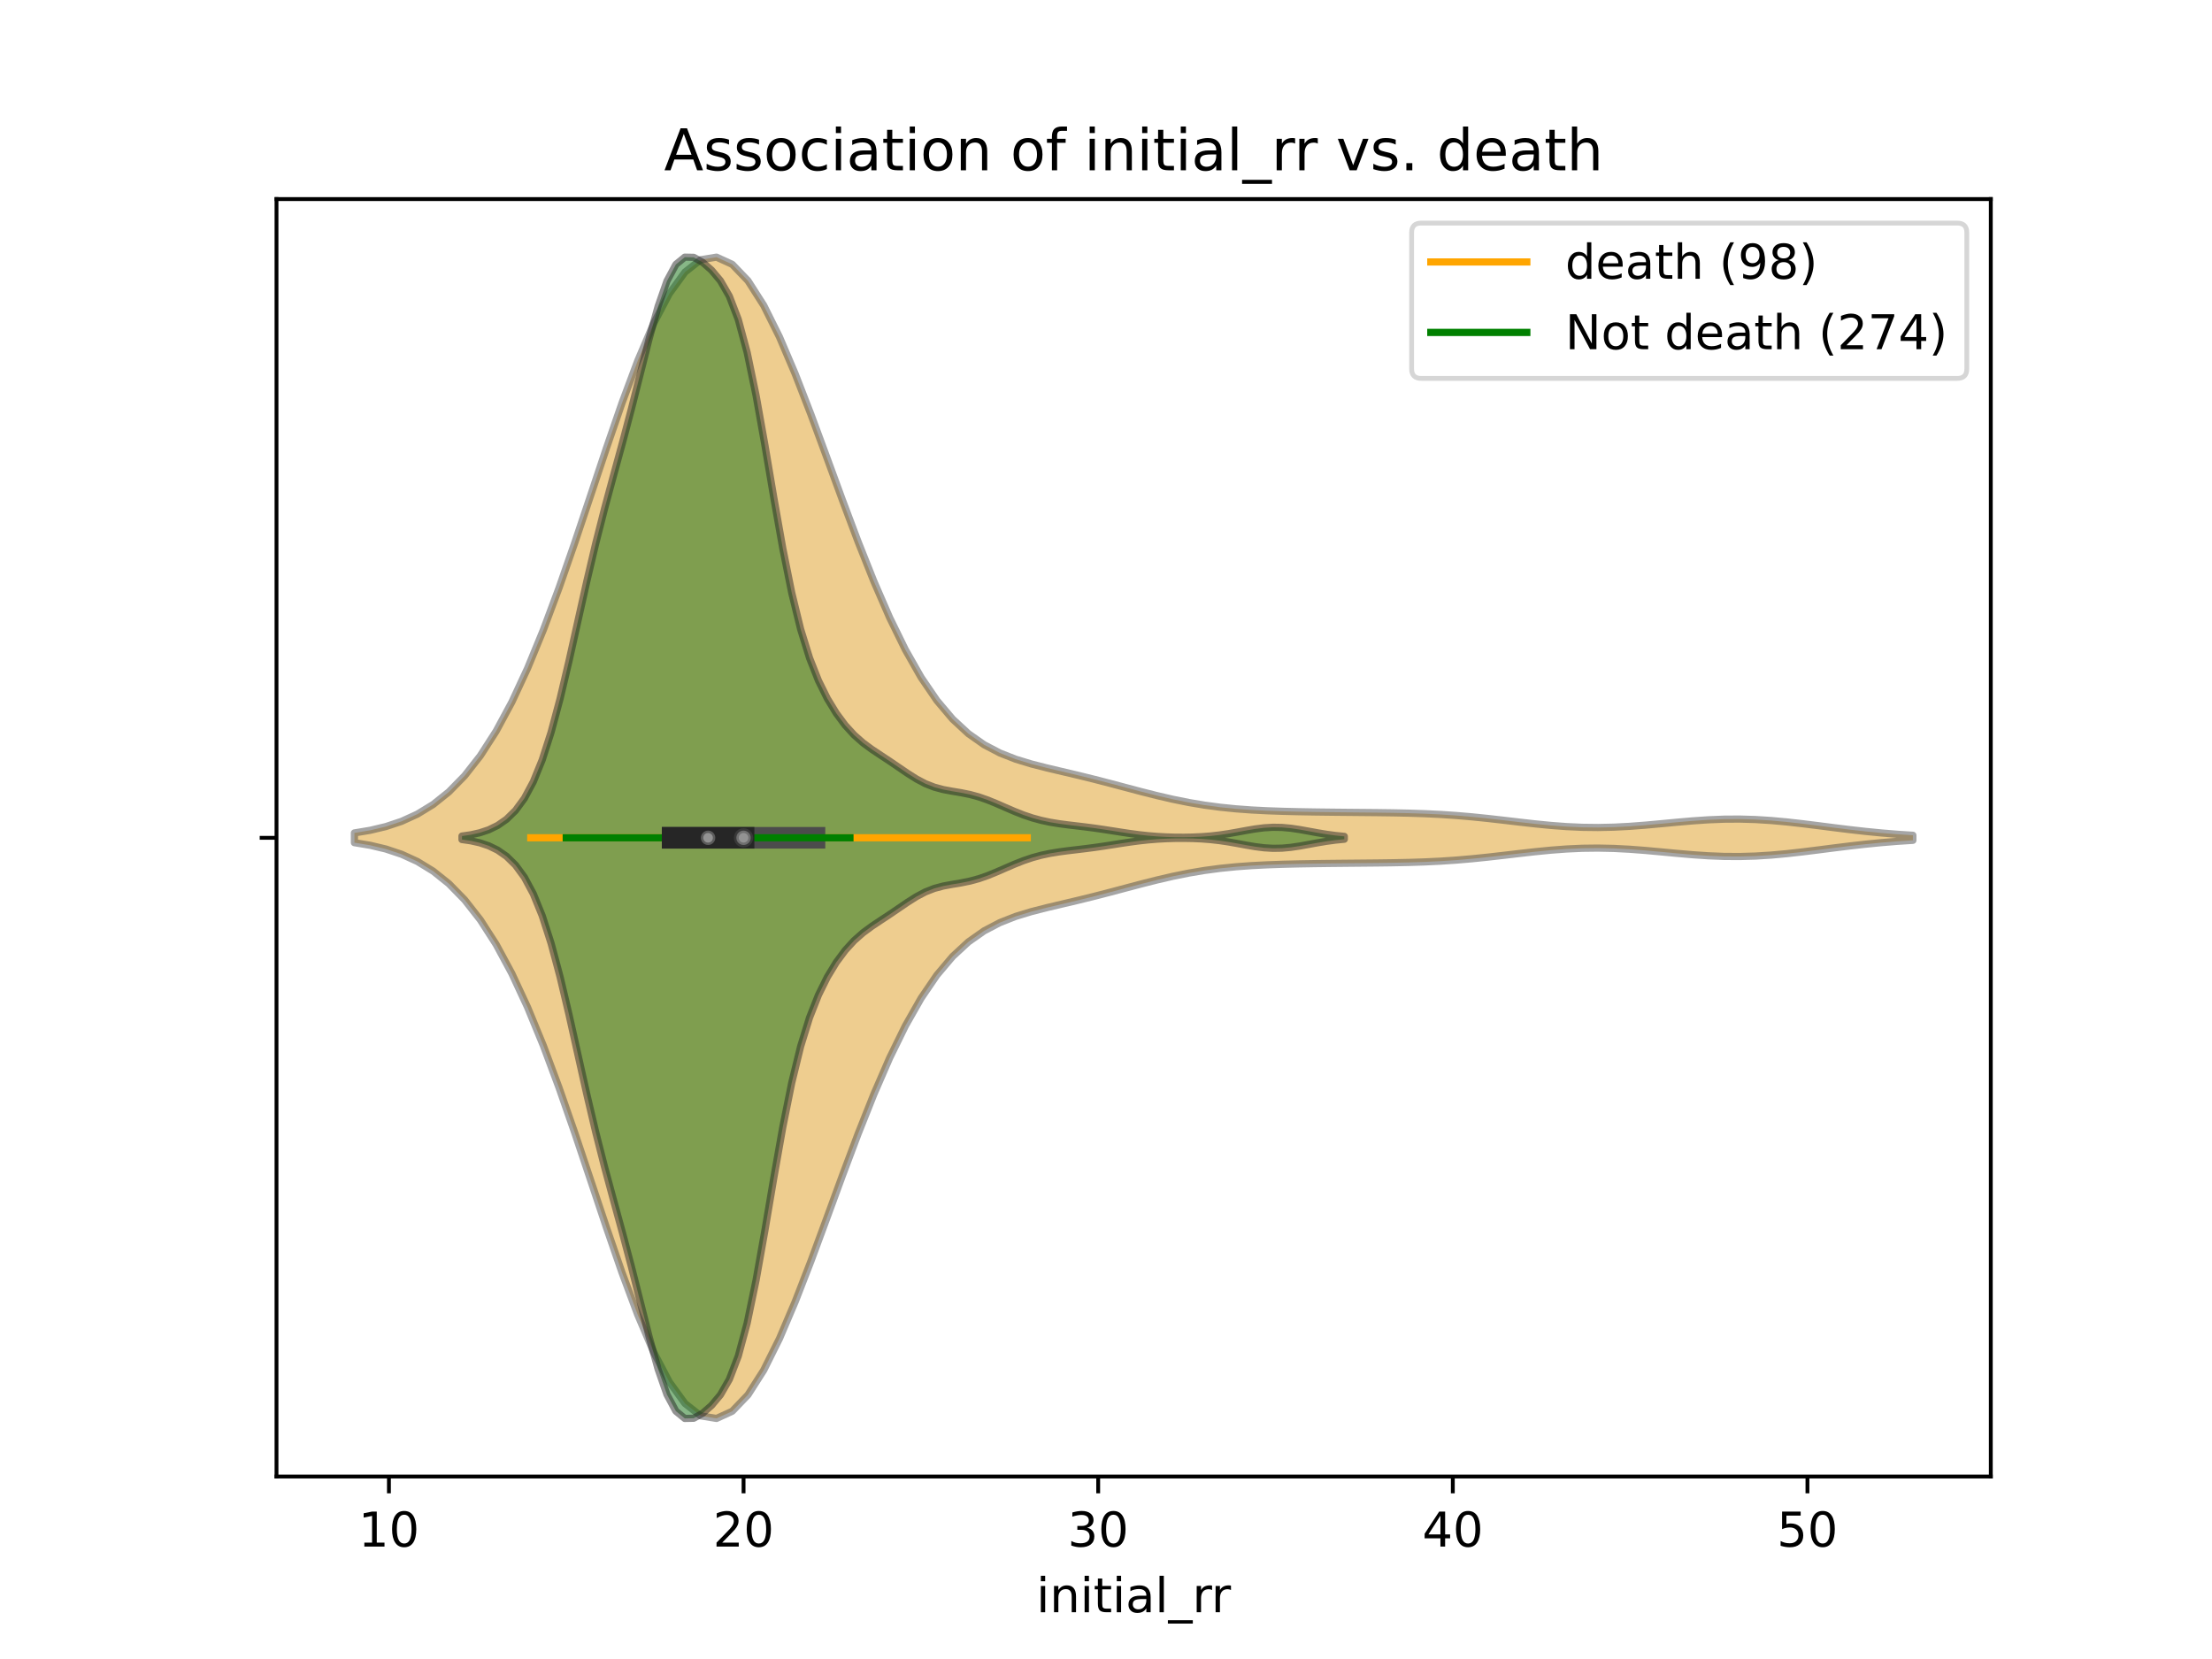 <?xml version="1.0" encoding="utf-8" standalone="no"?>
<!DOCTYPE svg PUBLIC "-//W3C//DTD SVG 1.1//EN"
  "http://www.w3.org/Graphics/SVG/1.1/DTD/svg11.dtd">
<!-- Created with matplotlib (https://matplotlib.org/) -->
<svg height="345.6pt" version="1.1" viewBox="0 0 460.8 345.6" width="460.8pt" xmlns="http://www.w3.org/2000/svg" xmlns:xlink="http://www.w3.org/1999/xlink">
 <defs>
  <style type="text/css">
*{stroke-linecap:butt;stroke-linejoin:round;}
  </style>
 </defs>
 <g id="figure_1">
  <g id="patch_1">
   <path d="M 0 345.6 
L 460.8 345.6 
L 460.8 0 
L 0 0 
z
" style="fill:#ffffff;"/>
  </g>
  <g id="axes_1">
   <g id="patch_2">
    <path d="M 57.6 307.584 
L 414.72 307.584 
L 414.72 41.472 
L 57.6 41.472 
z
" style="fill:#ffffff;"/>
   </g>
   <g id="PolyCollection_1">
    <defs>
     <path d="M 73.833 -170.055 
L 73.833 -172.089 
L 77.112 -172.632 
L 80.391 -173.412 
L 83.671 -174.506 
L 86.95 -176.005 
L 90.229 -178.011 
L 93.509 -180.635 
L 96.788 -183.987 
L 100.067 -188.171 
L 103.347 -193.271 
L 106.626 -199.341 
L 109.905 -206.388 
L 113.185 -214.363 
L 116.464 -223.151 
L 119.743 -232.563 
L 123.023 -242.341 
L 126.302 -252.164 
L 129.581 -261.668 
L 132.861 -270.46 
L 136.14 -278.158 
L 139.42 -284.408 
L 142.699 -288.922 
L 145.978 -291.497 
L 149.258 -292.032 
L 152.537 -290.534 
L 155.816 -287.116 
L 159.096 -281.98 
L 162.375 -275.403 
L 165.654 -267.71 
L 168.934 -259.251 
L 172.213 -250.379 
L 175.492 -241.431 
L 178.772 -232.709 
L 182.051 -224.476 
L 185.33 -216.937 
L 188.61 -210.243 
L 191.889 -204.48 
L 195.168 -199.675 
L 198.448 -195.797 
L 201.727 -192.766 
L 205.006 -190.461 
L 208.286 -188.741 
L 211.565 -187.453 
L 214.844 -186.453 
L 218.124 -185.615 
L 221.403 -184.841 
L 224.682 -184.067 
L 227.962 -183.259 
L 231.241 -182.412 
L 234.52 -181.54 
L 237.8 -180.673 
L 241.079 -179.845 
L 244.358 -179.087 
L 247.638 -178.425 
L 250.917 -177.874 
L 254.196 -177.436 
L 257.476 -177.105 
L 260.755 -176.866 
L 264.034 -176.7 
L 267.314 -176.586 
L 270.593 -176.507 
L 273.872 -176.451 
L 277.152 -176.41 
L 280.431 -176.376 
L 283.71 -176.346 
L 286.99 -176.314 
L 290.269 -176.27 
L 293.548 -176.201 
L 296.828 -176.094 
L 300.107 -175.936 
L 303.386 -175.717 
L 306.666 -175.436 
L 309.945 -175.1 
L 313.224 -174.728 
L 316.504 -174.342 
L 319.783 -173.973 
L 323.062 -173.651 
L 326.342 -173.405 
L 329.621 -173.256 
L 332.9 -173.216 
L 336.18 -173.286 
L 339.459 -173.456 
L 342.739 -173.705 
L 346.018 -174.003 
L 349.297 -174.312 
L 352.577 -174.596 
L 355.856 -174.818 
L 359.135 -174.95 
L 362.415 -174.971 
L 365.694 -174.877 
L 368.973 -174.671 
L 372.253 -174.372 
L 375.532 -174.003 
L 378.811 -173.595 
L 382.091 -173.175 
L 385.37 -172.771 
L 388.649 -172.401 
L 391.929 -172.079 
L 395.208 -171.811 
L 398.487 -171.597 
L 398.487 -170.547 
L 398.487 -170.547 
L 395.208 -170.333 
L 391.929 -170.065 
L 388.649 -169.743 
L 385.37 -169.373 
L 382.091 -168.969 
L 378.811 -168.549 
L 375.532 -168.141 
L 372.253 -167.772 
L 368.973 -167.473 
L 365.694 -167.267 
L 362.415 -167.173 
L 359.135 -167.194 
L 355.856 -167.326 
L 352.577 -167.548 
L 349.297 -167.832 
L 346.018 -168.141 
L 342.739 -168.439 
L 339.459 -168.688 
L 336.18 -168.858 
L 332.9 -168.928 
L 329.621 -168.888 
L 326.342 -168.739 
L 323.062 -168.493 
L 319.783 -168.171 
L 316.504 -167.802 
L 313.224 -167.416 
L 309.945 -167.044 
L 306.666 -166.708 
L 303.386 -166.427 
L 300.107 -166.208 
L 296.828 -166.05 
L 293.548 -165.943 
L 290.269 -165.874 
L 286.99 -165.83 
L 283.71 -165.798 
L 280.431 -165.768 
L 277.152 -165.734 
L 273.872 -165.693 
L 270.593 -165.637 
L 267.314 -165.558 
L 264.034 -165.444 
L 260.755 -165.278 
L 257.476 -165.039 
L 254.196 -164.708 
L 250.917 -164.27 
L 247.638 -163.719 
L 244.358 -163.057 
L 241.079 -162.299 
L 237.8 -161.471 
L 234.52 -160.604 
L 231.241 -159.732 
L 227.962 -158.885 
L 224.682 -158.077 
L 221.403 -157.303 
L 218.124 -156.529 
L 214.844 -155.691 
L 211.565 -154.691 
L 208.286 -153.403 
L 205.006 -151.683 
L 201.727 -149.378 
L 198.448 -146.347 
L 195.168 -142.469 
L 191.889 -137.664 
L 188.61 -131.901 
L 185.33 -125.207 
L 182.051 -117.668 
L 178.772 -109.435 
L 175.492 -100.713 
L 172.213 -91.765 
L 168.934 -82.893 
L 165.654 -74.434 
L 162.375 -66.741 
L 159.096 -60.164 
L 155.816 -55.028 
L 152.537 -51.61 
L 149.258 -50.112 
L 145.978 -50.647 
L 142.699 -53.222 
L 139.42 -57.736 
L 136.14 -63.986 
L 132.861 -71.684 
L 129.581 -80.476 
L 126.302 -89.98 
L 123.023 -99.803 
L 119.743 -109.581 
L 116.464 -118.993 
L 113.185 -127.781 
L 109.905 -135.756 
L 106.626 -142.803 
L 103.347 -148.873 
L 100.067 -153.973 
L 96.788 -158.157 
L 93.509 -161.509 
L 90.229 -164.133 
L 86.95 -166.139 
L 83.671 -167.638 
L 80.391 -168.732 
L 77.112 -169.512 
L 73.833 -170.055 
z
" id="m2d7ee2be1f" style="stroke:#4c4c4c;stroke-opacity:0.5;stroke-width:1.5;"/>
    </defs>
    <g clip-path="url(#p3e695d80d6)">
     <use style="fill:#df9c20;fill-opacity:0.5;stroke:#4c4c4c;stroke-opacity:0.5;stroke-width:1.5;" x="0" xlink:href="#m2d7ee2be1f" y="345.6"/>
    </g>
   </g>
   <g id="PolyCollection_2">
    <defs>
     <path d="M 96.241 -170.708 
L 96.241 -171.436 
L 98.097 -171.703 
L 99.954 -172.118 
L 101.81 -172.737 
L 103.667 -173.64 
L 105.523 -174.93 
L 107.38 -176.75 
L 109.237 -179.283 
L 111.093 -182.736 
L 112.95 -187.297 
L 114.806 -193.071 
L 116.663 -200.004 
L 118.519 -207.844 
L 120.376 -216.163 
L 122.233 -224.465 
L 124.089 -232.348 
L 125.946 -239.657 
L 127.802 -246.532 
L 129.659 -253.32 
L 131.515 -260.35 
L 133.372 -267.696 
L 135.229 -275.042 
L 137.085 -281.741 
L 138.942 -287.064 
L 140.798 -290.513 
L 142.655 -292.032 
L 144.511 -291.993 
L 146.368 -290.955 
L 148.225 -289.326 
L 150.081 -287.11 
L 151.938 -283.889 
L 153.794 -279.051 
L 155.651 -272.148 
L 157.507 -263.197 
L 159.364 -252.761 
L 161.221 -241.793 
L 163.077 -231.314 
L 164.934 -222.103 
L 166.79 -214.517 
L 168.647 -208.516 
L 170.503 -203.811 
L 172.36 -200.063 
L 174.217 -197.012 
L 176.073 -194.512 
L 177.93 -192.483 
L 179.786 -190.845 
L 181.643 -189.48 
L 183.499 -188.245 
L 185.356 -187.02 
L 187.213 -185.756 
L 189.069 -184.49 
L 190.926 -183.318 
L 192.782 -182.341 
L 194.639 -181.614 
L 196.495 -181.119 
L 198.352 -180.774 
L 200.208 -180.465 
L 202.065 -180.089 
L 203.922 -179.584 
L 205.778 -178.936 
L 207.635 -178.177 
L 209.491 -177.365 
L 211.348 -176.565 
L 213.204 -175.833 
L 215.061 -175.207 
L 216.918 -174.702 
L 218.774 -174.309 
L 220.631 -174.006 
L 222.487 -173.761 
L 224.344 -173.542 
L 226.2 -173.319 
L 228.057 -173.077 
L 229.914 -172.808 
L 231.77 -172.521 
L 233.627 -172.229 
L 235.483 -171.953 
L 237.34 -171.708 
L 239.196 -171.508 
L 241.053 -171.357 
L 242.91 -171.255 
L 244.766 -171.199 
L 246.623 -171.187 
L 248.479 -171.22 
L 250.336 -171.304 
L 252.192 -171.448 
L 254.049 -171.659 
L 255.906 -171.934 
L 257.762 -172.26 
L 259.619 -172.603 
L 261.475 -172.917 
L 263.332 -173.152 
L 265.188 -173.264 
L 267.045 -173.232 
L 268.902 -173.062 
L 270.758 -172.787 
L 272.615 -172.453 
L 274.471 -172.113 
L 276.328 -171.805 
L 278.184 -171.555 
L 280.041 -171.369 
L 280.041 -170.775 
L 280.041 -170.775 
L 278.184 -170.589 
L 276.328 -170.339 
L 274.471 -170.031 
L 272.615 -169.691 
L 270.758 -169.357 
L 268.902 -169.082 
L 267.045 -168.912 
L 265.188 -168.88 
L 263.332 -168.992 
L 261.475 -169.227 
L 259.619 -169.541 
L 257.762 -169.884 
L 255.906 -170.21 
L 254.049 -170.485 
L 252.192 -170.696 
L 250.336 -170.84 
L 248.479 -170.924 
L 246.623 -170.957 
L 244.766 -170.945 
L 242.91 -170.889 
L 241.053 -170.787 
L 239.196 -170.636 
L 237.34 -170.436 
L 235.483 -170.191 
L 233.627 -169.915 
L 231.77 -169.623 
L 229.914 -169.336 
L 228.057 -169.067 
L 226.2 -168.825 
L 224.344 -168.602 
L 222.487 -168.383 
L 220.631 -168.138 
L 218.774 -167.835 
L 216.918 -167.442 
L 215.061 -166.937 
L 213.204 -166.311 
L 211.348 -165.579 
L 209.491 -164.779 
L 207.635 -163.967 
L 205.778 -163.208 
L 203.922 -162.56 
L 202.065 -162.055 
L 200.208 -161.679 
L 198.352 -161.37 
L 196.495 -161.025 
L 194.639 -160.53 
L 192.782 -159.803 
L 190.926 -158.826 
L 189.069 -157.654 
L 187.213 -156.388 
L 185.356 -155.124 
L 183.499 -153.899 
L 181.643 -152.664 
L 179.786 -151.299 
L 177.93 -149.661 
L 176.073 -147.632 
L 174.217 -145.132 
L 172.36 -142.081 
L 170.503 -138.333 
L 168.647 -133.628 
L 166.79 -127.627 
L 164.934 -120.041 
L 163.077 -110.83 
L 161.221 -100.351 
L 159.364 -89.383 
L 157.507 -78.947 
L 155.651 -69.996 
L 153.794 -63.093 
L 151.938 -58.255 
L 150.081 -55.034 
L 148.225 -52.818 
L 146.368 -51.189 
L 144.511 -50.151 
L 142.655 -50.112 
L 140.798 -51.631 
L 138.942 -55.08 
L 137.085 -60.403 
L 135.229 -67.102 
L 133.372 -74.448 
L 131.515 -81.794 
L 129.659 -88.824 
L 127.802 -95.612 
L 125.946 -102.487 
L 124.089 -109.796 
L 122.233 -117.679 
L 120.376 -125.981 
L 118.519 -134.3 
L 116.663 -142.14 
L 114.806 -149.073 
L 112.95 -154.847 
L 111.093 -159.408 
L 109.237 -162.861 
L 107.38 -165.394 
L 105.523 -167.214 
L 103.667 -168.504 
L 101.81 -169.407 
L 99.954 -170.026 
L 98.097 -170.441 
L 96.241 -170.708 
z
" id="m67e05149ea" style="stroke:#262626;stroke-opacity:0.5;stroke-width:1.5;"/>
    </defs>
    <g clip-path="url(#p3e695d80d6)">
     <use style="fill:#107010;fill-opacity:0.5;stroke:#262626;stroke-opacity:0.5;stroke-width:1.5;" x="0" xlink:href="#m67e05149ea" y="345.6"/>
    </g>
   </g>
   <g id="matplotlib.axis_1">
    <g id="xtick_1">
     <g id="line2d_1">
      <defs>
       <path d="M 0 0 
L 0 3.5 
" id="m4be0f87390" style="stroke:#000000;stroke-width:0.8;"/>
      </defs>
      <g>
       <use style="stroke:#000000;stroke-width:0.8;" x="81.021" xlink:href="#m4be0f87390" y="307.584"/>
      </g>
     </g>
     <g id="text_1">
      <!-- 10 -->
      <defs>
       <path d="M 12.406 8.297 
L 28.516 8.297 
L 28.516 63.922 
L 10.984 60.406 
L 10.984 69.391 
L 28.422 72.906 
L 38.281 72.906 
L 38.281 8.297 
L 54.391 8.297 
L 54.391 0 
L 12.406 0 
z
" id="DejaVuSans-49"/>
       <path d="M 31.781 66.406 
Q 24.172 66.406 20.328 58.906 
Q 16.5 51.422 16.5 36.375 
Q 16.5 21.391 20.328 13.891 
Q 24.172 6.391 31.781 6.391 
Q 39.453 6.391 43.281 13.891 
Q 47.125 21.391 47.125 36.375 
Q 47.125 51.422 43.281 58.906 
Q 39.453 66.406 31.781 66.406 
z
M 31.781 74.219 
Q 44.047 74.219 50.516 64.516 
Q 56.984 54.828 56.984 36.375 
Q 56.984 17.969 50.516 8.266 
Q 44.047 -1.422 31.781 -1.422 
Q 19.531 -1.422 13.062 8.266 
Q 6.594 17.969 6.594 36.375 
Q 6.594 54.828 13.062 64.516 
Q 19.531 74.219 31.781 74.219 
z
" id="DejaVuSans-48"/>
      </defs>
      <g transform="translate(74.659 322.182)scale(0.1 -0.1)">
       <use xlink:href="#DejaVuSans-49"/>
       <use x="63.623" xlink:href="#DejaVuSans-48"/>
      </g>
     </g>
    </g>
    <g id="xtick_2">
     <g id="line2d_2">
      <g>
       <use style="stroke:#000000;stroke-width:0.8;" x="154.897" xlink:href="#m4be0f87390" y="307.584"/>
      </g>
     </g>
     <g id="text_2">
      <!-- 20 -->
      <defs>
       <path d="M 19.188 8.297 
L 53.609 8.297 
L 53.609 0 
L 7.328 0 
L 7.328 8.297 
Q 12.938 14.109 22.625 23.891 
Q 32.328 33.688 34.812 36.531 
Q 39.547 41.844 41.422 45.531 
Q 43.312 49.219 43.312 52.781 
Q 43.312 58.594 39.234 62.25 
Q 35.156 65.922 28.609 65.922 
Q 23.969 65.922 18.812 64.312 
Q 13.672 62.703 7.812 59.422 
L 7.812 69.391 
Q 13.766 71.781 18.938 73 
Q 24.125 74.219 28.422 74.219 
Q 39.75 74.219 46.484 68.547 
Q 53.219 62.891 53.219 53.422 
Q 53.219 48.922 51.531 44.891 
Q 49.859 40.875 45.406 35.406 
Q 44.188 33.984 37.641 27.219 
Q 31.109 20.453 19.188 8.297 
z
" id="DejaVuSans-50"/>
      </defs>
      <g transform="translate(148.534 322.182)scale(0.1 -0.1)">
       <use xlink:href="#DejaVuSans-50"/>
       <use x="63.623" xlink:href="#DejaVuSans-48"/>
      </g>
     </g>
    </g>
    <g id="xtick_3">
     <g id="line2d_3">
      <g>
       <use style="stroke:#000000;stroke-width:0.8;" x="228.772" xlink:href="#m4be0f87390" y="307.584"/>
      </g>
     </g>
     <g id="text_3">
      <!-- 30 -->
      <defs>
       <path d="M 40.578 39.312 
Q 47.656 37.797 51.625 33 
Q 55.609 28.219 55.609 21.188 
Q 55.609 10.406 48.188 4.484 
Q 40.766 -1.422 27.094 -1.422 
Q 22.516 -1.422 17.656 -0.516 
Q 12.797 0.391 7.625 2.203 
L 7.625 11.719 
Q 11.719 9.328 16.594 8.109 
Q 21.484 6.891 26.812 6.891 
Q 36.078 6.891 40.938 10.547 
Q 45.797 14.203 45.797 21.188 
Q 45.797 27.641 41.281 31.266 
Q 36.766 34.906 28.719 34.906 
L 20.219 34.906 
L 20.219 43.016 
L 29.109 43.016 
Q 36.375 43.016 40.234 45.922 
Q 44.094 48.828 44.094 54.297 
Q 44.094 59.906 40.109 62.906 
Q 36.141 65.922 28.719 65.922 
Q 24.656 65.922 20.016 65.031 
Q 15.375 64.156 9.812 62.312 
L 9.812 71.094 
Q 15.438 72.656 20.344 73.438 
Q 25.25 74.219 29.594 74.219 
Q 40.828 74.219 47.359 69.109 
Q 53.906 64.016 53.906 55.328 
Q 53.906 49.266 50.438 45.094 
Q 46.969 40.922 40.578 39.312 
z
" id="DejaVuSans-51"/>
      </defs>
      <g transform="translate(222.41 322.182)scale(0.1 -0.1)">
       <use xlink:href="#DejaVuSans-51"/>
       <use x="63.623" xlink:href="#DejaVuSans-48"/>
      </g>
     </g>
    </g>
    <g id="xtick_4">
     <g id="line2d_4">
      <g>
       <use style="stroke:#000000;stroke-width:0.8;" x="302.648" xlink:href="#m4be0f87390" y="307.584"/>
      </g>
     </g>
     <g id="text_4">
      <!-- 40 -->
      <defs>
       <path d="M 37.797 64.312 
L 12.891 25.391 
L 37.797 25.391 
z
M 35.203 72.906 
L 47.609 72.906 
L 47.609 25.391 
L 58.016 25.391 
L 58.016 17.188 
L 47.609 17.188 
L 47.609 0 
L 37.797 0 
L 37.797 17.188 
L 4.891 17.188 
L 4.891 26.703 
z
" id="DejaVuSans-52"/>
      </defs>
      <g transform="translate(296.286 322.182)scale(0.1 -0.1)">
       <use xlink:href="#DejaVuSans-52"/>
       <use x="63.623" xlink:href="#DejaVuSans-48"/>
      </g>
     </g>
    </g>
    <g id="xtick_5">
     <g id="line2d_5">
      <g>
       <use style="stroke:#000000;stroke-width:0.8;" x="376.524" xlink:href="#m4be0f87390" y="307.584"/>
      </g>
     </g>
     <g id="text_5">
      <!-- 50 -->
      <defs>
       <path d="M 10.797 72.906 
L 49.516 72.906 
L 49.516 64.594 
L 19.828 64.594 
L 19.828 46.734 
Q 21.969 47.469 24.109 47.828 
Q 26.266 48.188 28.422 48.188 
Q 40.625 48.188 47.75 41.5 
Q 54.891 34.812 54.891 23.391 
Q 54.891 11.625 47.562 5.094 
Q 40.234 -1.422 26.906 -1.422 
Q 22.312 -1.422 17.547 -0.641 
Q 12.797 0.141 7.719 1.703 
L 7.719 11.625 
Q 12.109 9.234 16.797 8.062 
Q 21.484 6.891 26.703 6.891 
Q 35.156 6.891 40.078 11.328 
Q 45.016 15.766 45.016 23.391 
Q 45.016 31 40.078 35.438 
Q 35.156 39.891 26.703 39.891 
Q 22.75 39.891 18.812 39.016 
Q 14.891 38.141 10.797 36.281 
z
" id="DejaVuSans-53"/>
      </defs>
      <g transform="translate(370.161 322.182)scale(0.1 -0.1)">
       <use xlink:href="#DejaVuSans-53"/>
       <use x="63.623" xlink:href="#DejaVuSans-48"/>
      </g>
     </g>
    </g>
    <g id="text_6">
     <!-- initial_rr -->
     <defs>
      <path d="M 9.422 54.688 
L 18.406 54.688 
L 18.406 0 
L 9.422 0 
z
M 9.422 75.984 
L 18.406 75.984 
L 18.406 64.594 
L 9.422 64.594 
z
" id="DejaVuSans-105"/>
      <path d="M 54.891 33.016 
L 54.891 0 
L 45.906 0 
L 45.906 32.719 
Q 45.906 40.484 42.875 44.328 
Q 39.844 48.188 33.797 48.188 
Q 26.516 48.188 22.312 43.547 
Q 18.109 38.922 18.109 30.906 
L 18.109 0 
L 9.078 0 
L 9.078 54.688 
L 18.109 54.688 
L 18.109 46.188 
Q 21.344 51.125 25.703 53.562 
Q 30.078 56 35.797 56 
Q 45.219 56 50.047 50.172 
Q 54.891 44.344 54.891 33.016 
z
" id="DejaVuSans-110"/>
      <path d="M 18.312 70.219 
L 18.312 54.688 
L 36.812 54.688 
L 36.812 47.703 
L 18.312 47.703 
L 18.312 18.016 
Q 18.312 11.328 20.141 9.422 
Q 21.969 7.516 27.594 7.516 
L 36.812 7.516 
L 36.812 0 
L 27.594 0 
Q 17.188 0 13.234 3.875 
Q 9.281 7.766 9.281 18.016 
L 9.281 47.703 
L 2.688 47.703 
L 2.688 54.688 
L 9.281 54.688 
L 9.281 70.219 
z
" id="DejaVuSans-116"/>
      <path d="M 34.281 27.484 
Q 23.391 27.484 19.188 25 
Q 14.984 22.516 14.984 16.5 
Q 14.984 11.719 18.141 8.906 
Q 21.297 6.109 26.703 6.109 
Q 34.188 6.109 38.703 11.406 
Q 43.219 16.703 43.219 25.484 
L 43.219 27.484 
z
M 52.203 31.203 
L 52.203 0 
L 43.219 0 
L 43.219 8.297 
Q 40.141 3.328 35.547 0.953 
Q 30.953 -1.422 24.312 -1.422 
Q 15.922 -1.422 10.953 3.297 
Q 6 8.016 6 15.922 
Q 6 25.141 12.172 29.828 
Q 18.359 34.516 30.609 34.516 
L 43.219 34.516 
L 43.219 35.406 
Q 43.219 41.609 39.141 45 
Q 35.062 48.391 27.688 48.391 
Q 23 48.391 18.547 47.266 
Q 14.109 46.141 10.016 43.891 
L 10.016 52.203 
Q 14.938 54.109 19.578 55.047 
Q 24.219 56 28.609 56 
Q 40.484 56 46.344 49.844 
Q 52.203 43.703 52.203 31.203 
z
" id="DejaVuSans-97"/>
      <path d="M 9.422 75.984 
L 18.406 75.984 
L 18.406 0 
L 9.422 0 
z
" id="DejaVuSans-108"/>
      <path d="M 50.984 -16.609 
L 50.984 -23.578 
L -0.984 -23.578 
L -0.984 -16.609 
z
" id="DejaVuSans-95"/>
      <path d="M 41.109 46.297 
Q 39.594 47.172 37.812 47.578 
Q 36.031 48 33.891 48 
Q 26.266 48 22.188 43.047 
Q 18.109 38.094 18.109 28.812 
L 18.109 0 
L 9.078 0 
L 9.078 54.688 
L 18.109 54.688 
L 18.109 46.188 
Q 20.953 51.172 25.484 53.578 
Q 30.031 56 36.531 56 
Q 37.453 56 38.578 55.875 
Q 39.703 55.766 41.062 55.516 
z
" id="DejaVuSans-114"/>
     </defs>
     <g transform="translate(215.887 335.861)scale(0.1 -0.1)">
      <use xlink:href="#DejaVuSans-105"/>
      <use x="27.783" xlink:href="#DejaVuSans-110"/>
      <use x="91.162" xlink:href="#DejaVuSans-105"/>
      <use x="118.945" xlink:href="#DejaVuSans-116"/>
      <use x="158.154" xlink:href="#DejaVuSans-105"/>
      <use x="185.938" xlink:href="#DejaVuSans-97"/>
      <use x="247.217" xlink:href="#DejaVuSans-108"/>
      <use x="275" xlink:href="#DejaVuSans-95"/>
      <use x="325" xlink:href="#DejaVuSans-114"/>
      <use x="364.363" xlink:href="#DejaVuSans-114"/>
     </g>
    </g>
   </g>
   <g id="matplotlib.axis_2">
    <g id="ytick_1">
     <g id="line2d_6">
      <defs>
       <path d="M 0 0 
L -3.5 0 
" id="mbc1fb10f63" style="stroke:#000000;stroke-width:0.8;"/>
      </defs>
      <g>
       <use style="stroke:#000000;stroke-width:0.8;" x="57.6" xlink:href="#mbc1fb10f63" y="174.528"/>
      </g>
     </g>
    </g>
   </g>
   <g id="line2d_7">
    <path clip-path="url(#p3e695d80d6)" d="M 110.571 174.528 
L 213.997 174.528 
" style="fill:none;stroke:#ffa500;stroke-linecap:square;stroke-width:1.5;"/>
   </g>
   <g id="line2d_8">
    <path clip-path="url(#p3e695d80d6)" d="M 140.122 174.528 
L 169.672 174.528 
" style="fill:none;stroke:#4c4c4c;stroke-linecap:square;stroke-width:4.5;"/>
   </g>
   <g id="line2d_9">
    <path clip-path="url(#p3e695d80d6)" d="M 117.959 174.528 
L 177.059 174.528 
" style="fill:none;stroke:#008000;stroke-linecap:square;stroke-width:1.5;"/>
   </g>
   <g id="line2d_10">
    <path clip-path="url(#p3e695d80d6)" d="M 140.122 174.528 
L 154.897 174.528 
" style="fill:none;stroke:#262626;stroke-linecap:square;stroke-width:4.5;"/>
   </g>
   <g id="patch_3">
    <path d="M 57.6 307.584 
L 57.6 41.472 
" style="fill:none;stroke:#000000;stroke-linecap:square;stroke-linejoin:miter;stroke-width:0.8;"/>
   </g>
   <g id="patch_4">
    <path d="M 414.72 307.584 
L 414.72 41.472 
" style="fill:none;stroke:#000000;stroke-linecap:square;stroke-linejoin:miter;stroke-width:0.8;"/>
   </g>
   <g id="patch_5">
    <path d="M 57.6 307.584 
L 414.72 307.584 
" style="fill:none;stroke:#000000;stroke-linecap:square;stroke-linejoin:miter;stroke-width:0.8;"/>
   </g>
   <g id="patch_6">
    <path d="M 57.6 41.472 
L 414.72 41.472 
" style="fill:none;stroke:#000000;stroke-linecap:square;stroke-linejoin:miter;stroke-width:0.8;"/>
   </g>
   <g id="PathCollection_1">
    <defs>
     <path d="M 0 1.5 
C 0.398 1.5 0.779 1.342 1.061 1.061 
C 1.342 0.779 1.5 0.398 1.5 0 
C 1.5 -0.398 1.342 -0.779 1.061 -1.061 
C 0.779 -1.342 0.398 -1.5 0 -1.5 
C -0.398 -1.5 -0.779 -1.342 -1.061 -1.061 
C -1.342 -0.779 -1.5 -0.398 -1.5 0 
C -1.5 0.398 -1.342 0.779 -1.061 1.061 
C -0.779 1.342 -0.398 1.5 0 1.5 
z
" id="ma0dba55321" style="stroke:#4c4c4c;stroke-opacity:0.5;"/>
    </defs>
    <g clip-path="url(#p3e695d80d6)">
     <use style="fill:#ffffff;fill-opacity:0.5;stroke:#4c4c4c;stroke-opacity:0.5;" x="154.897" xlink:href="#ma0dba55321" y="174.528"/>
    </g>
   </g>
   <g id="PathCollection_2">
    <defs>
     <path d="M 0 1.5 
C 0.398 1.5 0.779 1.342 1.061 1.061 
C 1.342 0.779 1.5 0.398 1.5 0 
C 1.5 -0.398 1.342 -0.779 1.061 -1.061 
C 0.779 -1.342 0.398 -1.5 0 -1.5 
C -0.398 -1.5 -0.779 -1.342 -1.061 -1.061 
C -1.342 -0.779 -1.5 -0.398 -1.5 0 
C -1.5 0.398 -1.342 0.779 -1.061 1.061 
C -0.779 1.342 -0.398 1.5 0 1.5 
z
" id="md9bd1b99d3" style="stroke:#262626;stroke-opacity:0.5;"/>
    </defs>
    <g clip-path="url(#p3e695d80d6)">
     <use style="fill:#ffffff;fill-opacity:0.5;stroke:#262626;stroke-opacity:0.5;" x="147.509" xlink:href="#md9bd1b99d3" y="174.528"/>
    </g>
   </g>
   <g id="text_7">
    <!-- Association of initial_rr vs. death -->
    <defs>
     <path d="M 34.188 63.188 
L 20.797 26.906 
L 47.609 26.906 
z
M 28.609 72.906 
L 39.797 72.906 
L 67.578 0 
L 57.328 0 
L 50.688 18.703 
L 17.828 18.703 
L 11.188 0 
L 0.781 0 
z
" id="DejaVuSans-65"/>
     <path d="M 44.281 53.078 
L 44.281 44.578 
Q 40.484 46.531 36.375 47.5 
Q 32.281 48.484 27.875 48.484 
Q 21.188 48.484 17.844 46.438 
Q 14.5 44.391 14.5 40.281 
Q 14.5 37.156 16.891 35.375 
Q 19.281 33.594 26.516 31.984 
L 29.594 31.297 
Q 39.156 29.25 43.188 25.516 
Q 47.219 21.781 47.219 15.094 
Q 47.219 7.469 41.188 3.016 
Q 35.156 -1.422 24.609 -1.422 
Q 20.219 -1.422 15.453 -0.562 
Q 10.688 0.297 5.422 2 
L 5.422 11.281 
Q 10.406 8.688 15.234 7.391 
Q 20.062 6.109 24.812 6.109 
Q 31.156 6.109 34.562 8.281 
Q 37.984 10.453 37.984 14.406 
Q 37.984 18.062 35.516 20.016 
Q 33.062 21.969 24.703 23.781 
L 21.578 24.516 
Q 13.234 26.266 9.516 29.906 
Q 5.812 33.547 5.812 39.891 
Q 5.812 47.609 11.281 51.797 
Q 16.75 56 26.812 56 
Q 31.781 56 36.172 55.266 
Q 40.578 54.547 44.281 53.078 
z
" id="DejaVuSans-115"/>
     <path d="M 30.609 48.391 
Q 23.391 48.391 19.188 42.75 
Q 14.984 37.109 14.984 27.297 
Q 14.984 17.484 19.156 11.844 
Q 23.344 6.203 30.609 6.203 
Q 37.797 6.203 41.984 11.859 
Q 46.188 17.531 46.188 27.297 
Q 46.188 37.016 41.984 42.703 
Q 37.797 48.391 30.609 48.391 
z
M 30.609 56 
Q 42.328 56 49.016 48.375 
Q 55.719 40.766 55.719 27.297 
Q 55.719 13.875 49.016 6.219 
Q 42.328 -1.422 30.609 -1.422 
Q 18.844 -1.422 12.172 6.219 
Q 5.516 13.875 5.516 27.297 
Q 5.516 40.766 12.172 48.375 
Q 18.844 56 30.609 56 
z
" id="DejaVuSans-111"/>
     <path d="M 48.781 52.594 
L 48.781 44.188 
Q 44.969 46.297 41.141 47.344 
Q 37.312 48.391 33.406 48.391 
Q 24.656 48.391 19.812 42.844 
Q 14.984 37.312 14.984 27.297 
Q 14.984 17.281 19.812 11.734 
Q 24.656 6.203 33.406 6.203 
Q 37.312 6.203 41.141 7.25 
Q 44.969 8.297 48.781 10.406 
L 48.781 2.094 
Q 45.016 0.344 40.984 -0.531 
Q 36.969 -1.422 32.422 -1.422 
Q 20.062 -1.422 12.781 6.344 
Q 5.516 14.109 5.516 27.297 
Q 5.516 40.672 12.859 48.328 
Q 20.219 56 33.016 56 
Q 37.156 56 41.109 55.141 
Q 45.062 54.297 48.781 52.594 
z
" id="DejaVuSans-99"/>
     <path id="DejaVuSans-32"/>
     <path d="M 37.109 75.984 
L 37.109 68.5 
L 28.516 68.5 
Q 23.688 68.5 21.797 66.547 
Q 19.922 64.594 19.922 59.516 
L 19.922 54.688 
L 34.719 54.688 
L 34.719 47.703 
L 19.922 47.703 
L 19.922 0 
L 10.891 0 
L 10.891 47.703 
L 2.297 47.703 
L 2.297 54.688 
L 10.891 54.688 
L 10.891 58.5 
Q 10.891 67.625 15.141 71.797 
Q 19.391 75.984 28.609 75.984 
z
" id="DejaVuSans-102"/>
     <path d="M 2.984 54.688 
L 12.5 54.688 
L 29.594 8.797 
L 46.688 54.688 
L 56.203 54.688 
L 35.688 0 
L 23.484 0 
z
" id="DejaVuSans-118"/>
     <path d="M 10.688 12.406 
L 21 12.406 
L 21 0 
L 10.688 0 
z
" id="DejaVuSans-46"/>
     <path d="M 45.406 46.391 
L 45.406 75.984 
L 54.391 75.984 
L 54.391 0 
L 45.406 0 
L 45.406 8.203 
Q 42.578 3.328 38.25 0.953 
Q 33.938 -1.422 27.875 -1.422 
Q 17.969 -1.422 11.734 6.484 
Q 5.516 14.406 5.516 27.297 
Q 5.516 40.188 11.734 48.094 
Q 17.969 56 27.875 56 
Q 33.938 56 38.25 53.625 
Q 42.578 51.266 45.406 46.391 
z
M 14.797 27.297 
Q 14.797 17.391 18.875 11.75 
Q 22.953 6.109 30.078 6.109 
Q 37.203 6.109 41.297 11.75 
Q 45.406 17.391 45.406 27.297 
Q 45.406 37.203 41.297 42.844 
Q 37.203 48.484 30.078 48.484 
Q 22.953 48.484 18.875 42.844 
Q 14.797 37.203 14.797 27.297 
z
" id="DejaVuSans-100"/>
     <path d="M 56.203 29.594 
L 56.203 25.203 
L 14.891 25.203 
Q 15.484 15.922 20.484 11.062 
Q 25.484 6.203 34.422 6.203 
Q 39.594 6.203 44.453 7.469 
Q 49.312 8.734 54.109 11.281 
L 54.109 2.781 
Q 49.266 0.734 44.188 -0.344 
Q 39.109 -1.422 33.891 -1.422 
Q 20.797 -1.422 13.156 6.188 
Q 5.516 13.812 5.516 26.812 
Q 5.516 40.234 12.766 48.109 
Q 20.016 56 32.328 56 
Q 43.359 56 49.781 48.891 
Q 56.203 41.797 56.203 29.594 
z
M 47.219 32.234 
Q 47.125 39.594 43.094 43.984 
Q 39.062 48.391 32.422 48.391 
Q 24.906 48.391 20.391 44.141 
Q 15.875 39.891 15.188 32.172 
z
" id="DejaVuSans-101"/>
     <path d="M 54.891 33.016 
L 54.891 0 
L 45.906 0 
L 45.906 32.719 
Q 45.906 40.484 42.875 44.328 
Q 39.844 48.188 33.797 48.188 
Q 26.516 48.188 22.312 43.547 
Q 18.109 38.922 18.109 30.906 
L 18.109 0 
L 9.078 0 
L 9.078 75.984 
L 18.109 75.984 
L 18.109 46.188 
Q 21.344 51.125 25.703 53.562 
Q 30.078 56 35.797 56 
Q 45.219 56 50.047 50.172 
Q 54.891 44.344 54.891 33.016 
z
" id="DejaVuSans-104"/>
    </defs>
    <g transform="translate(138.343 35.472)scale(0.12 -0.12)">
     <use xlink:href="#DejaVuSans-65"/>
     <use x="68.408" xlink:href="#DejaVuSans-115"/>
     <use x="120.508" xlink:href="#DejaVuSans-115"/>
     <use x="172.607" xlink:href="#DejaVuSans-111"/>
     <use x="233.789" xlink:href="#DejaVuSans-99"/>
     <use x="288.77" xlink:href="#DejaVuSans-105"/>
     <use x="316.553" xlink:href="#DejaVuSans-97"/>
     <use x="377.832" xlink:href="#DejaVuSans-116"/>
     <use x="417.041" xlink:href="#DejaVuSans-105"/>
     <use x="444.824" xlink:href="#DejaVuSans-111"/>
     <use x="506.006" xlink:href="#DejaVuSans-110"/>
     <use x="569.385" xlink:href="#DejaVuSans-32"/>
     <use x="601.172" xlink:href="#DejaVuSans-111"/>
     <use x="662.354" xlink:href="#DejaVuSans-102"/>
     <use x="697.559" xlink:href="#DejaVuSans-32"/>
     <use x="729.346" xlink:href="#DejaVuSans-105"/>
     <use x="757.129" xlink:href="#DejaVuSans-110"/>
     <use x="820.508" xlink:href="#DejaVuSans-105"/>
     <use x="848.291" xlink:href="#DejaVuSans-116"/>
     <use x="887.5" xlink:href="#DejaVuSans-105"/>
     <use x="915.283" xlink:href="#DejaVuSans-97"/>
     <use x="976.562" xlink:href="#DejaVuSans-108"/>
     <use x="1004.346" xlink:href="#DejaVuSans-95"/>
     <use x="1054.346" xlink:href="#DejaVuSans-114"/>
     <use x="1093.709" xlink:href="#DejaVuSans-114"/>
     <use x="1134.822" xlink:href="#DejaVuSans-32"/>
     <use x="1166.609" xlink:href="#DejaVuSans-118"/>
     <use x="1225.789" xlink:href="#DejaVuSans-115"/>
     <use x="1277.889" xlink:href="#DejaVuSans-46"/>
     <use x="1309.676" xlink:href="#DejaVuSans-32"/>
     <use x="1341.463" xlink:href="#DejaVuSans-100"/>
     <use x="1404.939" xlink:href="#DejaVuSans-101"/>
     <use x="1466.463" xlink:href="#DejaVuSans-97"/>
     <use x="1527.742" xlink:href="#DejaVuSans-116"/>
     <use x="1566.951" xlink:href="#DejaVuSans-104"/>
    </g>
   </g>
   <g id="legend_1">
    <g id="patch_7">
     <path d="M 296.065 78.828 
L 407.72 78.828 
Q 409.72 78.828 409.72 76.828 
L 409.72 48.472 
Q 409.72 46.472 407.72 46.472 
L 296.065 46.472 
Q 294.065 46.472 294.065 48.472 
L 294.065 76.828 
Q 294.065 78.828 296.065 78.828 
z
" style="fill:#ffffff;opacity:0.8;stroke:#cccccc;stroke-linejoin:miter;"/>
    </g>
    <g id="line2d_11">
     <path d="M 298.065 54.57 
L 318.065 54.57 
" style="fill:none;stroke:#ffa500;stroke-linecap:square;stroke-width:1.5;"/>
    </g>
    <g id="line2d_12"/>
    <g id="text_8">
     <!-- death (98) -->
     <defs>
      <path d="M 31 75.875 
Q 24.469 64.656 21.281 53.656 
Q 18.109 42.672 18.109 31.391 
Q 18.109 20.125 21.312 9.062 
Q 24.516 -2 31 -13.188 
L 23.188 -13.188 
Q 15.875 -1.703 12.234 9.375 
Q 8.594 20.453 8.594 31.391 
Q 8.594 42.281 12.203 53.312 
Q 15.828 64.359 23.188 75.875 
z
" id="DejaVuSans-40"/>
      <path d="M 10.984 1.516 
L 10.984 10.5 
Q 14.703 8.734 18.5 7.812 
Q 22.312 6.891 25.984 6.891 
Q 35.75 6.891 40.891 13.453 
Q 46.047 20.016 46.781 33.406 
Q 43.953 29.203 39.594 26.953 
Q 35.25 24.703 29.984 24.703 
Q 19.047 24.703 12.672 31.312 
Q 6.297 37.938 6.297 49.422 
Q 6.297 60.641 12.938 67.422 
Q 19.578 74.219 30.609 74.219 
Q 43.266 74.219 49.922 64.516 
Q 56.594 54.828 56.594 36.375 
Q 56.594 19.141 48.406 8.859 
Q 40.234 -1.422 26.422 -1.422 
Q 22.703 -1.422 18.891 -0.688 
Q 15.094 0.047 10.984 1.516 
z
M 30.609 32.422 
Q 37.25 32.422 41.125 36.953 
Q 45.016 41.5 45.016 49.422 
Q 45.016 57.281 41.125 61.844 
Q 37.25 66.406 30.609 66.406 
Q 23.969 66.406 20.094 61.844 
Q 16.219 57.281 16.219 49.422 
Q 16.219 41.5 20.094 36.953 
Q 23.969 32.422 30.609 32.422 
z
" id="DejaVuSans-57"/>
      <path d="M 31.781 34.625 
Q 24.75 34.625 20.719 30.859 
Q 16.703 27.094 16.703 20.516 
Q 16.703 13.922 20.719 10.156 
Q 24.75 6.391 31.781 6.391 
Q 38.812 6.391 42.859 10.172 
Q 46.922 13.969 46.922 20.516 
Q 46.922 27.094 42.891 30.859 
Q 38.875 34.625 31.781 34.625 
z
M 21.922 38.812 
Q 15.578 40.375 12.031 44.719 
Q 8.5 49.078 8.5 55.328 
Q 8.5 64.062 14.719 69.141 
Q 20.953 74.219 31.781 74.219 
Q 42.672 74.219 48.875 69.141 
Q 55.078 64.062 55.078 55.328 
Q 55.078 49.078 51.531 44.719 
Q 48 40.375 41.703 38.812 
Q 48.828 37.156 52.797 32.312 
Q 56.781 27.484 56.781 20.516 
Q 56.781 9.906 50.312 4.234 
Q 43.844 -1.422 31.781 -1.422 
Q 19.734 -1.422 13.25 4.234 
Q 6.781 9.906 6.781 20.516 
Q 6.781 27.484 10.781 32.312 
Q 14.797 37.156 21.922 38.812 
z
M 18.312 54.391 
Q 18.312 48.734 21.844 45.562 
Q 25.391 42.391 31.781 42.391 
Q 38.141 42.391 41.719 45.562 
Q 45.312 48.734 45.312 54.391 
Q 45.312 60.062 41.719 63.234 
Q 38.141 66.406 31.781 66.406 
Q 25.391 66.406 21.844 63.234 
Q 18.312 60.062 18.312 54.391 
z
" id="DejaVuSans-56"/>
      <path d="M 8.016 75.875 
L 15.828 75.875 
Q 23.141 64.359 26.781 53.312 
Q 30.422 42.281 30.422 31.391 
Q 30.422 20.453 26.781 9.375 
Q 23.141 -1.703 15.828 -13.188 
L 8.016 -13.188 
Q 14.5 -2 17.703 9.062 
Q 20.906 20.125 20.906 31.391 
Q 20.906 42.672 17.703 53.656 
Q 14.5 64.656 8.016 75.875 
z
" id="DejaVuSans-41"/>
     </defs>
     <g transform="translate(326.065 58.07)scale(0.1 -0.1)">
      <use xlink:href="#DejaVuSans-100"/>
      <use x="63.477" xlink:href="#DejaVuSans-101"/>
      <use x="125" xlink:href="#DejaVuSans-97"/>
      <use x="186.279" xlink:href="#DejaVuSans-116"/>
      <use x="225.488" xlink:href="#DejaVuSans-104"/>
      <use x="288.867" xlink:href="#DejaVuSans-32"/>
      <use x="320.654" xlink:href="#DejaVuSans-40"/>
      <use x="359.668" xlink:href="#DejaVuSans-57"/>
      <use x="423.291" xlink:href="#DejaVuSans-56"/>
      <use x="486.914" xlink:href="#DejaVuSans-41"/>
     </g>
    </g>
    <g id="line2d_13">
     <path d="M 298.065 69.249 
L 318.065 69.249 
" style="fill:none;stroke:#008000;stroke-linecap:square;stroke-width:1.5;"/>
    </g>
    <g id="line2d_14"/>
    <g id="text_9">
     <!-- Not death (274) -->
     <defs>
      <path d="M 9.812 72.906 
L 23.094 72.906 
L 55.422 11.922 
L 55.422 72.906 
L 64.984 72.906 
L 64.984 0 
L 51.703 0 
L 19.391 60.984 
L 19.391 0 
L 9.812 0 
z
" id="DejaVuSans-78"/>
      <path d="M 8.203 72.906 
L 55.078 72.906 
L 55.078 68.703 
L 28.609 0 
L 18.312 0 
L 43.219 64.594 
L 8.203 64.594 
z
" id="DejaVuSans-55"/>
     </defs>
     <g transform="translate(326.065 72.749)scale(0.1 -0.1)">
      <use xlink:href="#DejaVuSans-78"/>
      <use x="74.805" xlink:href="#DejaVuSans-111"/>
      <use x="135.986" xlink:href="#DejaVuSans-116"/>
      <use x="175.195" xlink:href="#DejaVuSans-32"/>
      <use x="206.982" xlink:href="#DejaVuSans-100"/>
      <use x="270.459" xlink:href="#DejaVuSans-101"/>
      <use x="331.982" xlink:href="#DejaVuSans-97"/>
      <use x="393.262" xlink:href="#DejaVuSans-116"/>
      <use x="432.471" xlink:href="#DejaVuSans-104"/>
      <use x="495.85" xlink:href="#DejaVuSans-32"/>
      <use x="527.637" xlink:href="#DejaVuSans-40"/>
      <use x="566.65" xlink:href="#DejaVuSans-50"/>
      <use x="630.273" xlink:href="#DejaVuSans-55"/>
      <use x="693.896" xlink:href="#DejaVuSans-52"/>
      <use x="757.52" xlink:href="#DejaVuSans-41"/>
     </g>
    </g>
   </g>
  </g>
 </g>
 <defs>
  <clipPath id="p3e695d80d6">
   <rect height="266.112" width="357.12" x="57.6" y="41.472"/>
  </clipPath>
 </defs>
</svg>
